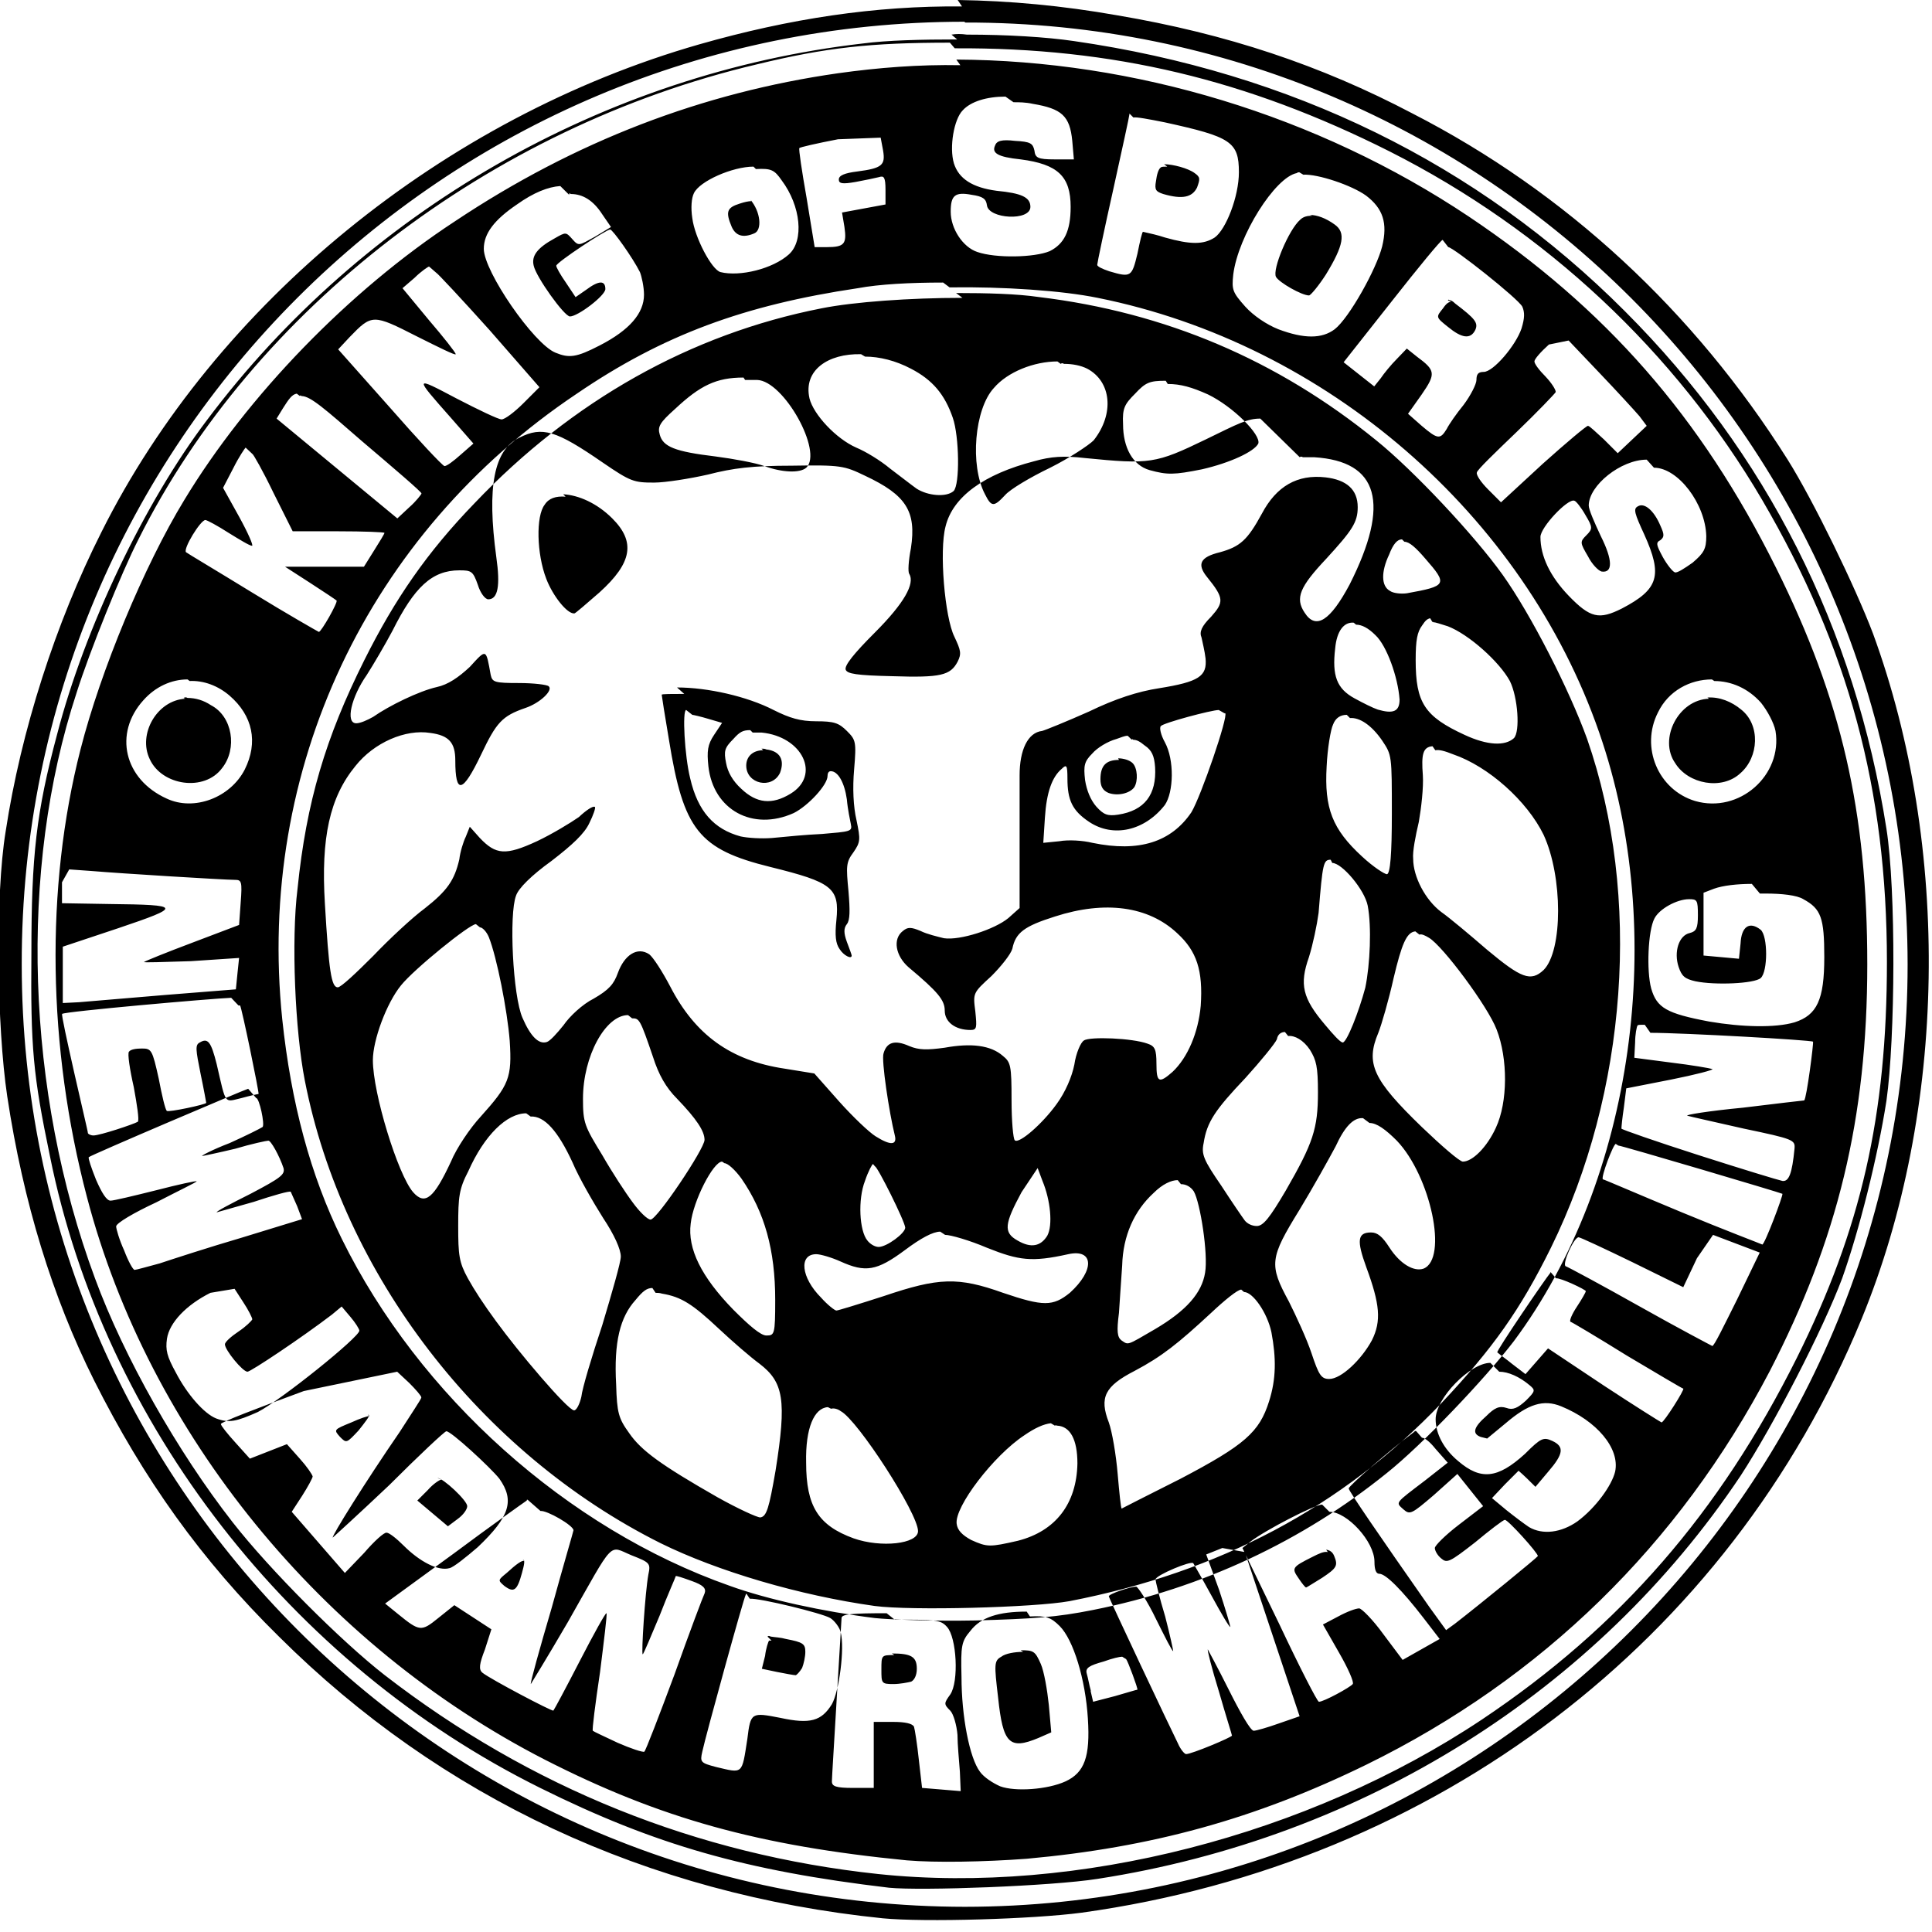 <svg viewBox="0 0 24 24" xmlns="http://www.w3.org/2000/svg"><path d="M11.95.08C10.873.07 9.812.23 8.69.55c-3.18.91-6.01 3.22-7.43 6.06 -.57 1.13-1 2.47-1.19 3.72 -.13.79-.11 2.42.02 3.29 .2 1.32.56 2.49 1.08 3.53 .613 1.22 1.33 2.23 2.295 3.18 2.01 2 4.57 3.2 7.502 3.5 .516.05 1.87.01 2.47-.07 4.4-.61 8.04-3.37 9.69-7.38 1.06-2.58 1.11-5.86.14-8.51 -.22-.58-.74-1.65-1.06-2.16 -1.16-1.84-2.75-3.32-4.66-4.3 -1.14-.6-2.31-.99-3.67-1.22 -.68-.12-1.33-.18-1.98-.19Zm.04.2c6.46-.01 11.7 5.24 11.707 11.7 0 6.46-5.25 11.7-11.71 11.707C5.51 23.68.27 18.43.27 11.98 .26 5.51 5.51.27 11.98.27Zm-.1.21c-.44 0-.87.01-1.17.05C7.5.91 4.51 2.63 2.57 5.22 1.79 6.25 1.05 7.81.71 9.12c-.26.97-.32 1.51-.32 2.72 -.01 1.18.02 1.51.23 2.52 .67 3.33 2.987 6.31 6.09 7.85 1.43.71 2.56 1.03 4.334 1.24 .4.04 2.02-.02 2.59-.11 3.3-.51 6.2-2.33 7.99-5.01 .41-.63 1.02-1.81 1.26-2.45 .21-.59.44-1.5.55-2.205 .11-.78.12-2.62 0-3.38 -.39-2.49-1.49-4.67-3.25-6.43C18.354 2.03 16.04.9 13.34.51 13 .46 12.51.43 12.01.43c-.07-.01-.13-.01-.19 0Zm-.03.11c1.97-.01 3.63.39 5.4 1.28 1.94.98 3.55 2.49 4.63 4.33 1.07 1.83 1.55 3.59 1.55 5.74 0 1.91-.32 3.314-1.12 4.92 -.96 1.92-2.19 3.34-3.91 4.49 -2.16 1.44-5.03 2.18-7.5 1.92 -2.25-.24-4.32-1.07-6.13-2.47 -.54-.42-1.43-1.31-1.89-1.9 -.68-.87-1.35-2.05-1.71-3.03C.32 13.56.23 10.8.95 8.61c.16-.51.56-1.5.77-1.91C3.15 3.84 6.09 1.58 9.4.8c.86-.21 1.42-.27 2.4-.27Zm.07.21v0c-.51-.01-1.02.03-1.52.1 -1.68.24-3.26.84-4.76 1.84 -1.314.86-2.58 2.17-3.36 3.46 -.5.82-1.04 2.12-1.29 3.1 -.44 1.72-.41 3.7.08 5.56 .77 2.94 2.92 5.57 5.69 6.99 1.43.73 2.66 1.07 4.496 1.25 .35.03.96.02 1.49-.02 1.54-.14 2.83-.49 4.22-1.17 2.18-1.07 3.88-2.73 5.01-4.89 .84-1.63 1.21-3.13 1.21-5.05 0-1.9-.32-3.29-1.13-4.92 -.94-1.89-2.12-3.23-3.82-4.37C16.36 1.43 14.09.75 11.88.74Zm.66.46c.07 0 .15 0 .24.02 .36.06.46.15.49.46l.02.23h-.24c-.21 0-.24-.02-.25-.11 -.02-.09-.05-.11-.24-.12 -.17-.02-.23 0-.25.06 -.04.09.03.14.32.17 .46.06.62.21.62.59 0 .3-.08.46-.26.55 -.19.08-.67.09-.9.01 -.18-.06-.33-.29-.33-.5 0-.2.05-.25.26-.21 .14.02.18.05.19.13 .02.17.54.2.54.02 0-.12-.11-.17-.42-.2 -.3-.04-.47-.15-.53-.34 -.06-.2 0-.55.11-.66 .1-.11.3-.17.53-.17Zm1.49.19c.03-.01.19.02.39.06 .82.18.92.24.92.62 0 .3-.16.71-.3.81 -.14.09-.3.09-.62 0v0c-.09-.03-.18-.05-.27-.07 -.01-.01-.04.12-.07.27 -.07.29-.08.3-.35.22 -.09-.03-.15-.06-.15-.08 0-.02.09-.45.2-.94 .11-.5.2-.91.2-.93 0-.01 0-.01 0-.01Zm-3.14.25l.03.16c.03.18-.01.22-.32.26 -.16.02-.23.05-.23.1s.04.06.21.03c.11-.02.25-.05.29-.06 .06-.02.08 0 .08.16v.18l-.27.05 -.27.05 .03.18c.03.21 0 .25-.22.25l-.15 0 -.1-.61c-.06-.34-.1-.61-.09-.62 0-.01.22-.06.48-.11Zm3.56.36c-.04 0-.07 0-.08.01 -.03.02-.05.09-.06.17 -.02.11 0 .13.09.16 .24.07.36.04.42-.08 .04-.11.04-.13-.03-.18 -.08-.06-.27-.11-.38-.11Zm-5.11.03c.19-.01.23.01.32.14 .24.32.28.75.09.92 -.2.18-.61.28-.85.22 -.11-.03-.32-.43-.35-.67 -.02-.13-.01-.25.02-.31 .07-.15.48-.33.74-.33Zm6.8.07c.18-.01.6.13.78.26 .21.16.27.34.2.63 -.07.28-.41.89-.59 1.03 -.16.12-.38.12-.7 0 -.15-.06-.31-.17-.41-.28 -.16-.18-.17-.21-.15-.4 .06-.48.52-1.21.79-1.26v0c.01-.01.02-.01.03-.01Zm-9.12.25V2.41c0-.01.01-.01.02 0 .15 0 .28.08.39.25l.11.16 -.2.121c-.2.11-.2.12-.28.03 -.08-.09-.08-.09-.22-.01 -.22.12-.29.22-.26.34 .03.14.38.63.45.63 .1 0 .44-.26.44-.34 0-.11-.08-.11-.24.01l-.13.09 -.12-.18c-.07-.1-.12-.19-.12-.21 0-.04.62-.45.67-.45 .03 0 .28.35.37.53 .02.05.05.18.05.28 0 .23-.18.44-.55.63 -.29.15-.38.16-.55.09 -.27-.11-.89-1.01-.89-1.29 0-.19.13-.36.41-.55 .21-.15.39-.22.54-.23Zm2.27.08v0 0c-.01-.01-.01-.01-.01-.001 -.03 0-.08.01-.14.03 -.16.05-.18.1-.1.29 .05.11.14.14.28.08 .1-.04.08-.27-.05-.42 -.01-.01-.01-.01-.01-.01Zm6.961.18c-.06 0-.11.01-.15.05 -.14.12-.35.62-.3.71 .04.07.32.23.41.23 .02 0 .12-.12.21-.26 .22-.36.25-.52.11-.62 -.11-.08-.22-.12-.31-.12Zm1.69.39c.06 0 .87.64.92.74 .03.07.03.14-.01.27 -.07.21-.35.54-.47.54 -.07 0-.09.03-.09.1 0 .05-.07.19-.16.31 -.09.11-.18.24-.21.3 -.08.13-.11.13-.31-.04l-.17-.15 .17-.24c.18-.26.17-.3-.06-.47l-.125-.1 -.125.13c-.07.07-.16.18-.2.24l-.08.1 -.19-.15 -.19-.15 .6-.76c.33-.42.61-.76.63-.76Zm-12.57.32c.01 0 .31.32.66.71l.62.71 -.2.2c-.11.11-.23.2-.27.2 -.04 0-.29-.12-.56-.26 -.53-.28-.53-.28-.07.24l.28.32 -.16.14c-.09.08-.17.14-.2.14 -.03-.01-.33-.33-.68-.73l-.64-.72 .14-.15c.28-.29.29-.29.84-.01 .26.13.48.24.48.22 0-.02-.15-.21-.33-.42L5 3.58l.15-.129c.08-.08.17-.14.18-.14Zm6.375.18c.67-.01 1.4.04 1.84.13 2.84.57 5.29 2.69 6.23 5.4 .86 2.47.43 5.56-1.06 7.56 -.36.47-1.14 1.29-1.58 1.64 -1.04.84-2.29 1.43-3.65 1.7 -.45.09-.74.11-1.46.13 -.5.01-1.06-.01-1.25-.03 -.64-.08-1.33-.23-1.8-.4 -2.02-.71-3.86-2.36-4.82-4.31 -.39-.79-.63-1.69-.74-2.73 -.32-3.1 1.06-6.03 3.66-7.77 1.07-.73 2.08-1.1 3.49-1.31 .27-.05.65-.07 1.06-.07Zm.16.13c-.65 0-1.35.05-1.75.13 -1.63.32-3.1 1.15-4.31 2.42 -.59.61-.99 1.19-1.37 1.95 -.48.96-.72 1.76-.83 2.84 -.08.64-.03 1.77.09 2.38 .47 2.41 2.18 4.63 4.42 5.75 .71.35 1.73.65 2.66.78 .45.06 1.98.02 2.42-.06 1.86-.36 3.39-1.17 4.62-2.46 .64-.68.98-1.16 1.36-1.93 .95-1.93 1.13-4.37.45-6.32 -.22-.61-.7-1.55-1.05-2.04 -.35-.49-1.11-1.3-1.57-1.67 -1.23-1-2.62-1.59-4.19-1.78 -.27-.04-.64-.05-1.03-.05Zm6.07.05c-.03 0-.06.02-.1.08 -.09.11-.09.11.06.23 .17.14.28.16.34.04 .04-.09 0-.14-.25-.33 -.03-.03-.05-.04-.07-.04v0c-.01-.01-.01-.01-.02 0Zm1.46.48l.39.41c.21.22.43.46.49.53l.09.12 -.18.17 -.18.17 -.17-.17c-.1-.09-.18-.17-.2-.17 -.02 0-.27.21-.56.47l-.52.48 -.16-.16c-.09-.09-.15-.18-.14-.21 0-.03.23-.25.49-.5s.48-.48.49-.5c0-.03-.05-.11-.125-.19 -.08-.08-.14-.16-.14-.19s.08-.12.18-.21Zm-8.74.2c.18 0 .38.05.57.15 .27.14.42.32.52.61 .08.23.09.83.01.91 -.09.08-.32.06-.46-.03 -.07-.05-.21-.16-.33-.25 -.12-.1-.3-.21-.42-.26 -.25-.11-.53-.41-.58-.61 -.08-.35.23-.56.64-.55Zm2.43.09v0c.01-.01.03-.01.04 0 .11 0 .21.02.29.06 .3.16.34.56.08.89 -.06.06-.3.22-.54.34 -.25.12-.5.27-.56.34 -.14.15-.17.15-.25-.01 -.19-.36-.13-1.06.11-1.32 .17-.2.5-.33.79-.33Zm-3.92.2c.04 0 .09 0 .15 0 .33.01.82.89.61 1.09 -.08.07-.3.06-.52-.02 -.11-.04-.38-.09-.61-.12 -.5-.06-.65-.12-.69-.27 -.03-.1 0-.15.19-.32 .31-.29.51-.39.85-.39Zm5.25.05c.16 0 .3.04.5.13 .31.15.66.5.625.61 -.05.1-.35.24-.7.32 -.35.07-.43.07-.65.01 -.21-.06-.33-.28-.33-.57 -.01-.2.02-.25.15-.38 .13-.14.18-.16.38-.16Zm-10.78.15h0c0-.01.01-.01.02 0 .11 0 .29.16.75.56 .4.34.74.63.74.65 0 .01-.07.1-.15.17l-.15.14 -.75-.62 -.75-.62 .08-.13c.07-.11.11-.17.17-.18Zm-.59.72c.01 0 .13.21.26.48l.24.48h.57c.31 0 .57.01.57.02s-.06.11-.13.22l-.125.2h-.49l-.49 0 .31.2c.17.11.32.21.33.22 .02.02-.19.39-.22.39 -.02-.01-.39-.22-.83-.49 -.44-.27-.81-.49-.82-.5 -.04-.04.18-.4.24-.4 .02 0 .15.07.29.16 .13.08.26.16.29.16 .02 0-.05-.16-.16-.36l-.2-.36 .13-.25c.07-.14.14-.24.15-.25Zm13.01.04v0c.01-.01.02-.01.04 0v0c.04 0 .09 0 .14 0 .8.05.95.57.44 1.58 -.24.45-.42.57-.56.35 -.12-.18-.06-.32.27-.67 .32-.35.39-.45.39-.64 0-.22-.14-.34-.4-.37 -.35-.04-.61.11-.79.45 -.18.33-.27.41-.52.48 -.25.06-.29.15-.16.31 .21.26.21.31.05.49 -.12.12-.15.19-.12.26 .01.05.04.17.05.26 .02.22-.08.29-.58.37 -.26.04-.54.13-.87.29 -.27.12-.54.23-.58.24 -.18.02-.28.24-.28.55 0 .15 0 .59 0 .97l0 .68 -.14.125c-.17.14-.6.28-.8.25 -.08-.02-.21-.05-.29-.09 -.12-.05-.16-.05-.22 0 -.13.1-.09.31.07.45 .37.31.45.41.45.54 0 .14.13.24.32.24 .08 0 .08-.03.06-.23 -.03-.23-.03-.23.2-.44 .12-.12.24-.27.26-.34 .04-.2.15-.28.53-.4 .62-.2 1.16-.13 1.52.21 .24.22.32.46.29.9 -.03.33-.16.641-.35.82 -.17.15-.2.13-.2-.1 0-.18-.02-.22-.11-.25 -.19-.07-.72-.09-.79-.04 -.04.02-.1.16-.12.3 -.03.15-.11.34-.22.49 -.18.25-.47.5-.52.45 -.02-.02-.04-.24-.04-.5 0-.43-.01-.47-.11-.55 -.15-.13-.39-.16-.72-.1 -.22.03-.32.03-.44-.02 -.18-.08-.28-.05-.32.09 -.03.08.07.74.14 1.02 .03.12-.05.13-.24.01 -.08-.05-.28-.24-.45-.43l-.31-.35 -.37-.06c-.67-.1-1.11-.42-1.42-1.02 -.1-.19-.21-.36-.26-.4 -.15-.1-.31.01-.39.23 -.05.14-.11.21-.3.32 -.14.07-.3.22-.375.33 -.08.1-.17.2-.21.21 -.1.03-.2-.07-.3-.3 -.12-.27-.17-1.29-.08-1.52 .03-.09.19-.25.44-.43 .26-.2.41-.34.47-.47 .05-.1.08-.19.07-.2 -.02-.02-.11.04-.2.125 -.1.07-.33.21-.52.3 -.39.18-.51.17-.71-.04l-.125-.14 -.05.125c-.03.06-.07.19-.08.28 -.06.26-.15.39-.43.61 -.15.11-.44.38-.64.59 -.21.21-.4.39-.44.39 -.08 0-.11-.2-.16-1.04 -.05-.82.06-1.32.38-1.71 .23-.29.62-.46.93-.41 .23.03.31.12.31.34 0 .43.09.41.32-.07 .19-.4.26-.48.55-.58 .18-.06.35-.22.29-.27 -.02-.02-.19-.04-.37-.04 -.3 0-.33-.01-.35-.1 -.06-.33-.05-.33-.26-.1 -.14.13-.27.22-.41.25 -.22.05-.59.23-.79.37 -.07.04-.16.08-.21.08 -.14 0-.06-.33.13-.6 .08-.125.23-.38.32-.55 .27-.54.49-.75.83-.75 .15 0 .17.01.23.18 .03.1.09.18.13.18 .12 0 .15-.17.1-.52 -.12-.88-.03-1.34.29-1.49 .28-.14.45-.09 1.03.31 .35.24.39.25.64.25 .14 0 .45-.05.67-.1 .31-.08.55-.11 1.04-.11 .61-.01.65 0 .91.125 .51.24.64.44.57.9 -.03.15-.04.3-.02.32 .07.12-.06.36-.43.73 -.26.26-.38.41-.36.46 .02.05.13.07.58.08 .6.02.72-.01.81-.18 .05-.1.04-.14-.04-.31 -.12-.24-.19-1.07-.11-1.37 .09-.37.48-.65 1.1-.81 .21-.06.37-.07.63-.04 .81.08.88.07 1.5-.23 .41-.2.52-.26.68-.26Zm4.4.13c.3 0 .64.45.65.85 0 .16-.03.21-.17.33 -.1.07-.19.13-.22.12 -.03-.01-.1-.1-.15-.19 -.08-.15-.09-.18-.03-.21 .05-.04.05-.07 0-.18 -.08-.19-.2-.29-.28-.24 -.06.03-.04.09.08.35 .23.51.18.68-.28.92 -.28.14-.39.12-.66-.16 -.23-.24-.35-.49-.35-.73 0-.12.34-.48.42-.45 .02 0 .09.09.14.18 .09.15.09.17.01.25 -.08.08-.08.09.02.26 .05.1.13.18.17.19 .14.02.14-.14-.01-.44 -.08-.17-.15-.33-.15-.38 0-.25.4-.57.72-.57Zm-13.52.36c-.12-.01-.21.02-.26.1 -.11.14-.1.61.02.92 .08.21.26.44.35.43 .01 0 .15-.12.31-.26 .41-.37.45-.63.16-.92 -.19-.19-.42-.29-.61-.3Zm10.42.56c.06 0 .14.07.26.21 .28.32.27.34-.23.43 -.07.01-.17 0-.21-.03 -.11-.06-.11-.24-.01-.45 .05-.13.1-.19.16-.19Zm.35 1v0c0-.01 0-.01.01 0 .03 0 .08.02.18.05 .26.1.64.44.77.68 .1.2.13.63.05.71 -.11.1-.33.09-.61-.04 -.5-.23-.61-.4-.61-.93 0-.25.02-.35.08-.43 .04-.06.06-.08.1-.09Zm-.95.03c.07 0 .15.04.24.13 .14.13.28.52.3.8 0 .15-.08.18-.27.125 -.06-.02-.18-.08-.29-.14 -.22-.12-.28-.28-.24-.62 .02-.22.11-.33.23-.32Zm-14.49.7H2.35c.18-.01.36.06.5.18 .29.25.36.58.19.92 -.18.35-.63.52-.97.36 -.53-.24-.66-.81-.29-1.22 .15-.17.35-.26.55-.26Zm18.94 0c.21 0 .42.09.58.27 .08.1.16.25.18.35 .09.55-.45 1.03-1 .87 -.46-.14-.68-.67-.46-1.1 .13-.27.4-.41.67-.41ZM8.5 8.62c-.15 0-.28 0-.28.01s.04.266.09.56c.18 1.12.37 1.36 1.26 1.58 .77.19.86.26.82.66 -.02.19-.01.29.04.36 .05.08.15.13.15.08 0-.01-.03-.09-.06-.17 -.04-.11-.04-.17 0-.22 .04-.05.04-.17.02-.41 -.03-.31-.03-.36.06-.48 .09-.13.09-.16.04-.4 -.04-.17-.05-.4-.03-.63 .03-.35.02-.37-.09-.48 -.1-.1-.16-.12-.38-.12 -.2 0-.33-.04-.53-.14 -.33-.17-.82-.28-1.2-.28Zm-6.2.06c-.35.02-.59.44-.44.75 .15.33.68.41.9.11 .19-.24.13-.64-.14-.78 -.09-.06-.19-.09-.29-.09v0c-.02-.01-.03-.01-.05 0Zm18.93 0c-.38.01-.63.5-.42.8 .16.26.58.34.81.125 .23-.2.25-.6.01-.79 -.12-.1-.27-.16-.42-.15Zm-6.02.18s.01 0 .01 0c.04.04-.3 1.03-.42 1.23 -.25.37-.65.5-1.23.38 -.12-.03-.3-.04-.41-.02l-.2.02 .02-.31c.02-.32.09-.51.21-.61 .06-.06.07-.04.07.12 0 .27.06.4.27.54 .3.2.69.11.94-.21 .11-.16.12-.56 0-.78 -.05-.09-.07-.18-.05-.2 .03-.04.63-.2.72-.2Zm-6.61.02c.01 0 .1.02.2.05l.17.05 -.1.15c-.08.12-.09.2-.07.39 .06.54.55.81 1.06.58 .18-.09.42-.35.42-.46 0-.03.01-.06.04-.06 .09 0 .17.14.2.35 .01.12.04.26.05.31 .02.09-.01.09-.36.12l-.001 0c-.21.01-.41.03-.62.05 -.13.01-.3 0-.39-.02 -.33-.09-.53-.31-.625-.72 -.07-.28-.1-.85-.05-.85Zm8.17.04c.12-.01.27.09.4.28 .12.18.12.18.12.91 0 .5-.02.74-.06.75 -.03 0-.17-.09-.31-.22 -.37-.34-.47-.6-.44-1.12 .01-.22.05-.46.08-.52 .03-.08.09-.12.17-.12Zm-7.42.18c.03 0 .06 0 .11 0 .51.05.74.53.36.76 -.23.14-.42.12-.61-.06 -.11-.1-.17-.21-.19-.32 -.03-.15-.02-.19.09-.3 .08-.09.12-.11.21-.11Zm4.71.09h-.001c0-.01.01-.01.02 0 .04 0 .08.02.14.07 .09.06.12.13.13.27 .02.34-.13.54-.46.59 -.13.02-.18 0-.27-.1 -.07-.08-.12-.2-.14-.33 -.02-.18-.01-.23.09-.33 .06-.07.19-.15.3-.18 .06-.02.1-.04.14-.04Zm-4.58.13c-.13 0-.21.08-.21.19 0 .23.32.3.42.09 .06-.16 0-.27-.17-.29v0c-.02-.01-.04-.01-.06-.01Zm8.35 0c.05-.01.12.01.22.05 .44.15.92.58 1.125 1 .24.52.24 1.44 0 1.68 -.16.15-.28.1-.7-.25 -.22-.19-.47-.4-.57-.47 -.2-.15-.35-.44-.35-.66 -.01-.09.03-.29.07-.46 .03-.17.06-.43.05-.58 -.02-.26 0-.35.12-.36Zm-3.93.12c-.16 0-.23.07-.23.24 0 .09.03.14.1.17 .11.04.26.01.32-.07 .05-.08.04-.24-.02-.3 -.04-.04-.12-.06-.18-.06Zm2.65 1.28c.12 0 .4.33.44.53 .05.26.03.73-.03 1.02 -.08.3-.23.68-.28.68 -.03 0-.12-.1-.22-.22 -.28-.33-.32-.5-.2-.84 .05-.16.1-.4.12-.55 .05-.62.06-.66.15-.66ZM.86 10.8l.28.02c.35.03 1.65.11 1.78.11 .08 0 .09.02.07.28l-.02.28 -.58.22c-.32.12-.59.23-.6.24 -.02.01.25 0 .58-.01l.6-.04 -.02.19 -.02.2 -.88.07c-.48.04-.96.08-1.07.09l-.2.01 0-.35v-.35l.69-.23c.8-.27.79-.29-.11-.3l-.59-.01v-.26Zm21.002.3c.02 0 .05 0 .07 0 .2 0 .39.02.47.07 .22.12.26.23.26.72 0 .53-.09.72-.37.81 -.24.07-.65.06-1.06-.01 -.53-.1-.65-.17-.72-.41 -.06-.22-.04-.72.04-.87 .06-.12.28-.24.43-.24 .1 0 .11.01.11.2 0 .16-.02.2-.1.22 -.14.03-.2.24-.14.42 .04.12.08.15.21.18 .24.05.73.03.81-.04 .09-.08.09-.52 0-.6 -.14-.11-.24-.04-.25.17l-.02.19 -.22-.02 -.22-.02v-.78l.13-.05c.11-.04.29-.06.47-.06Zm-15.9.42c.03 0 .08.05.11.12 .1.25.23.91.26 1.29 .03.46-.01.55-.36.94 -.13.14-.3.39-.37.56 -.21.45-.32.55-.47.38 -.19-.22-.5-1.23-.5-1.64 0-.25.17-.71.35-.93 .16-.2.85-.76.93-.76Zm11.67.09c.03-.01.07.01.12.04 .17.1.73.85.84 1.14 .14.36.14.9-.01 1.22 -.11.24-.29.42-.41.42 -.04 0-.27-.2-.51-.43 -.61-.59-.7-.79-.54-1.17 .04-.1.13-.41.19-.68 .1-.42.16-.57.27-.58Zm-14.67.88c.01 0 .02 0 .02 0 .02.02.24 1.09.23 1.1 -.01 0-.1.02-.21.05 -.22.05-.19.1-.31-.42 -.07-.28-.11-.33-.21-.27 -.06.03-.05.09.01.39 .04.19.07.36.07.36 0 .02-.47.12-.49.1 -.02-.02-.06-.19-.1-.4 -.08-.36-.09-.375-.21-.375 -.07 0-.14.01-.16.04 -.02.02.01.22.06.44 .04.22.07.41.05.43 -.05.03-.47.17-.55.17 -.04 0-.07-.02-.07-.03 0-.02-.08-.35-.17-.75 -.09-.4-.16-.72-.15-.73 .03-.03 1.85-.19 2.1-.2Zm4.89.16c.09 0 .1.01.26.48 .07.22.16.38.3.52 .24.25.34.4.34.51 0 .11-.59.99-.67.99 -.04 0-.14-.1-.22-.21 -.09-.12-.26-.38-.38-.59 -.22-.36-.24-.4-.24-.7 0-.53.28-1.04.56-1.04Zm12.65.18c.41 0 2 .09 2.02.11 .01.01-.08.71-.11.73 -.01 0-.35.04-.76.09 -.42.04-.73.09-.69.1 .03.01.35.08.7.16 .62.13.64.14.63.25 -.03.31-.07.41-.15.4 -.05-.01-.51-.15-1.04-.32s-.96-.32-.96-.33c0-.02.01-.13.03-.26l.03-.24 .56-.11c.3-.06.53-.12.51-.13 -.03-.01-.26-.05-.51-.08l-.46-.06 .01-.19c0-.1.02-.2.03-.21 0-.01.03-.01.09-.01Zm-4.5.04c.08-.01.19.05.27.17 .08.13.1.21.1.53 0 .45-.06.63-.4 1.22 -.2.34-.28.44-.36.44 -.06 0-.12-.03-.15-.07 -.03-.04-.16-.23-.29-.43 -.22-.32-.25-.39-.22-.53 .04-.26.14-.41.52-.81 .19-.21.37-.43.39-.48 .01-.06.05-.09.1-.09Zm-12.82.77c.04 0 .11.33.08.36 -.03.02-.21.11-.41.2 -.21.08-.36.16-.34.16 .01 0 .2-.04.41-.09 .2-.06.39-.1.41-.1 .03-.01.14.19.19.34 .02.08-.03.12-.41.32 -.24.12-.43.22-.42.23 0 0 .21-.06.46-.13 .24-.08.45-.14.46-.125 0 0 .04.09.08.18l.06.16 -.75.23c-.41.12-.87.27-1.02.32 -.15.04-.29.08-.31.08 -.02 0-.08-.11-.129-.24 -.06-.13-.1-.27-.1-.3 0-.04.22-.17.5-.3 .27-.14.5-.25.5-.26 0-.01-.23.04-.5.11 -.28.07-.53.13-.57.13 -.05 0-.11-.1-.18-.26 -.06-.15-.1-.27-.09-.28 .01-.02 1.96-.85 1.98-.85Zm3.41.23c.17-.01.34.18.52.57 .08.19.26.5.38.69 .14.21.22.39.22.48 0 .07-.11.45-.23.85 -.13.39-.25.79-.26.89 -.02.09-.06.17-.09.17 -.04 0-.22-.19-.41-.41 -.44-.51-.75-.94-.91-1.23 -.11-.2-.12-.29-.12-.65 0-.36.01-.46.125-.68 .2-.45.48-.72.72-.72Zm10.42.08h0c.09 0 .2.08.34.22 .42.44.64 1.47.33 1.59 -.12.04-.29-.06-.42-.26 -.09-.14-.15-.19-.23-.19 -.17 0-.18.1-.06.43 .17.46.19.67.07.91 -.13.24-.38.48-.53.48 -.1 0-.13-.05-.22-.32 -.06-.18-.19-.46-.28-.64 -.25-.46-.24-.54.13-1.14 .17-.28.37-.64.45-.79 .11-.24.22-.36.34-.35Zm3.09.28c.04 0 2.03.59 2.04.6 .01.02-.22.63-.25.63 -.02-.01-.47-.18-1-.4 -.53-.22-.968-.41-.98-.41 -.03-.02.13-.44.16-.44ZM9 14.45c.04 0 .13.08.21.19 .29.42.42.89.42 1.51 0 .43-.01.44-.11.44 -.07 0-.21-.12-.41-.32 -.4-.41-.57-.76-.53-1.07 .03-.28.28-.77.39-.77Zm1.87.04c.03 0 .37.68.375.76 0 .07-.23.24-.33.24 -.05 0-.11-.04-.14-.08 -.1-.12-.12-.51-.03-.74 .04-.12.09-.21.1-.21Zm2.02.02l.06.16c.1.24.13.55.06.68 -.08.13-.2.16-.37.06 -.18-.1-.16-.21.05-.6Zm1.78.2c.06 0 .12.03.16.09 .08.14.18.78.14 1.01 -.04.25-.23.47-.62.7 -.36.21-.33.2-.42.14 -.05-.04-.06-.11-.03-.34 .01-.17.03-.43.04-.59 .01-.37.15-.68.39-.9 .11-.11.22-.16.3-.16Zm-2.93.63c.07 0 .31.07.52.16 .4.16.56.18 1.01.08 .32-.07.33.2.02.48 -.21.17-.33.17-.83 0 -.56-.2-.8-.19-1.48.04 -.31.1-.57.18-.59.18 -.02 0-.11-.07-.19-.16 -.25-.25-.28-.54-.06-.54 .05 0 .19.04.3.09 .31.14.45.12.8-.14 .2-.15.35-.23.44-.23Zm9.54 0l.29.11 .29.11 -.28.58c-.16.32-.29.59-.31.58 -.02-.01-.42-.22-.9-.49 -.48-.27-.89-.49-.92-.5 -.05-.02.1-.36.16-.36 .02 0 .32.14.67.31l.63.31 .17-.36Zm-1.95.54c.05-.01.37.14.37.16 0 .01-.05.1-.11.19s-.1.18-.08.19c.01 0 .33.19.7.42 .37.22.69.41.7.41 .02.01-.24.42-.27.42 -.02-.01-.34-.21-.72-.46l-.69-.46 -.14.16 -.14.16 -.17-.13v0c-.06-.05-.12-.09-.18-.14 -.02-.01.6-.92.66-.99 0-.01 0-.01 0-.01Zm-16.416.13l.11.17c.06.09.11.19.11.21 -.01.02-.08.09-.17.15 -.09.06-.17.13-.17.16 0 .07.22.34.28.34 .04 0 .67-.42 1.05-.71l.12-.1 .11.13c.06.07.11.15.11.17 0 .08-.97.86-1.26 1.01 -.27.12-.36.14-.52.08 -.15-.06-.36-.3-.5-.57 -.11-.2-.13-.28-.11-.42 .03-.2.24-.42.54-.57Zm12.54.04c.11 0 .29.26.34.5 .06.32.06.58-.03.86 -.12.38-.3.54-1.1.96 -.4.2-.73.37-.73.37 -.01 0-.03-.2-.05-.43 -.02-.24-.07-.53-.11-.64 -.12-.31-.05-.45.32-.64 .34-.18.54-.34.95-.72 .17-.16.33-.29.375-.29Zm-7.31.01c.02 0 .05 0 .08.01 .24.04.38.13.71.44 .16.15.39.35.5.43 .3.23.34.45.2 1.33 -.08.46-.11.57-.19.58 -.04 0-.28-.11-.53-.25 -.7-.4-.95-.58-1.1-.8 -.13-.18-.15-.25-.16-.6 -.03-.53.05-.84.24-1.05 .09-.11.14-.15.21-.15Zm-3.21.98l.15.14c.08.08.15.16.15.18 0 .02-.13.21-.27.43 -.42.61-.85 1.3-.83 1.31 0 0 .32-.29.7-.65 .37-.37.69-.67.71-.67 .05-.01.55.45.66.59 .19.27.13.47-.27.85 -.14.12-.3.25-.35.26 -.14.04-.37-.08-.57-.28 -.09-.09-.18-.16-.21-.16 -.03-.01-.16.11-.28.25l-.24.25 -.33-.38 -.33-.38 .13-.2c.07-.11.13-.22.13-.24 -.01-.03-.07-.12-.16-.22l-.16-.18 -.23.09 -.23.09 -.18-.2c-.1-.11-.18-.21-.18-.23 -.01-.02.46-.2 1.03-.41Zm13.69 0c.11 0 .25.06.38.17 .07.06.07.07-.05.19 -.1.09-.16.12-.24.09 -.09-.03-.15 0-.25.1 -.16.14-.18.22-.07.26 .04.01.08.02.08.02s.11-.09.23-.19c.28-.24.47-.3.69-.21 .44.18.73.52.67.81 -.04.17-.24.45-.47.62 -.2.14-.43.17-.6.07 -.06-.04-.18-.13-.28-.21l-.18-.15 .16-.17 .17-.17c.07.06.14.13.21.2l.16-.19c.19-.22.2-.31.05-.38 -.11-.05-.14-.04-.34.16 -.34.31-.55.33-.83.09 -.18-.15-.28-.34-.28-.52 0-.26.43-.7.68-.7Zm-8.3.46c.03-.01.08 0 .12.03 .21.11.96 1.27.96 1.49 0 .16-.46.21-.8.09 -.44-.16-.59-.4-.59-.94 -.01-.43.1-.68.27-.69Zm-5.73.09c-.03 0-.12.03-.23.08 -.22.09-.22.09-.14.18 .08.08.08.08.23-.08 .08-.1.14-.18.13-.19 -.01-.01-.01-.01-.01 0Zm8.51.12c.01-.01.02 0 .03 0 .16.01.25.17.25.47 -.01.5-.27.84-.74.96 -.35.08-.38.08-.58-.01 -.11-.06-.17-.12-.18-.2 -.03-.21.46-.85.84-1.1 .13-.09.24-.14.33-.15Zm4.56.15c.03 0 .09.04.17.14l.15.17 -.28.22c-.38.29-.37.27-.27.36 .08.07.1.06.38-.18l.29-.26 .16.2 .16.2 -.3.23c-.17.13-.3.26-.3.29 0 .03.03.09.08.13 .07.06.1.05.42-.2 .18-.15.35-.28.37-.28 .04 0 .41.41.41.45 -.01.02-.72.6-1.03.84l-.11.08 -.21-.29c-.63-.9-1-1.44-1-1.47 0-.03.49-.46.81-.7v0c.01-.01.02-.02.03-.01Zm-12.18.52c-.02 0-.1.05-.17.13l-.13.13 .19.16 .19.16 .12-.09c.07-.05.12-.12.12-.16 0-.07-.3-.35-.37-.35Zm1.23.39c.08-.01.41.18.41.24 0 .01-.13.45-.27.96 -.15.51-.27.94-.26.95 0 0 .21-.34.46-.77 .59-1.04.5-.95.79-.83 .23.09.24.1.21.24 -.04.22-.09.99-.07.99 .01 0 .1-.22.21-.48 .1-.26.2-.48.2-.49 0-.01.09.02.2.06 .14.05.18.09.16.15 -.02.04-.19.49-.375 1.01 -.19.51-.359.95-.375.96 -.02.01-.17-.04-.33-.11 -.17-.08-.3-.14-.31-.15 -.01-.01.03-.33.09-.73 .05-.4.09-.72.08-.73 -.01-.01-.16.26-.33.59 -.17.33-.32.61-.33.62 -.02.01-.78-.39-.88-.47 -.05-.04-.04-.11.03-.29l.08-.25 -.23-.15 -.23-.15 -.2.16c-.21.17-.23.17-.5-.05l-.16-.13 .85-.62c.47-.35.88-.64.91-.66 0-.01 0-.01.01-.01Zm9.8.01c.22 0 .56.37.56.62 0 .1.02.15.06.15 .08 0 .28.2.55.55l.2.26 -.23.13 -.23.13 -.24-.32c-.13-.18-.27-.32-.3-.32 -.04 0-.15.04-.26.1l-.19.1 .2.35c.11.19.19.37.17.39 -.03.04-.36.22-.42.22 -.02 0-.24-.43-.49-.96l-.46-.95 .1-.08c.18-.14.8-.46.89-.46Zm-.02.5c-.05-.01-.11.02-.19.06 -.26.13-.26.14-.17.27 .04.06.08.11.09.11 .01 0 .1-.06.2-.12 .18-.12.2-.15.15-.27 -.02-.05-.05-.07-.1-.08Zm-1.03 0l.34 1.02 .34 1.02 -.26.09c-.14.05-.28.09-.31.09 -.04 0-.17-.23-.31-.51 -.14-.28-.26-.5-.26-.5 -.01 0 .05.24.14.53 .08.28.16.53.16.54 0 .02-.5.23-.57.23 -.02 0-.07-.06-.1-.13 -.1-.2-.86-1.81-.86-1.83 0-.03.27-.12.34-.12 .02 0 .14.18.25.41 .11.22.2.4.21.39 0-.01-.04-.2-.1-.43 -.07-.23-.12-.44-.12-.46 0-.05.45-.24.47-.2 0 0 .11.19.23.41 .12.22.22.39.23.38 0-.01-.06-.22-.14-.46l-.16-.44 .2-.08Zm-8.95.11c-.03-.01-.1.04-.22.15 -.11.09-.11.09-.03.16 .12.09.16.06.22-.16 .03-.11.04-.16.01-.17Zm2.8.47c.12-.01.9.18 1 .24 .05.03.12.12.13.18 .05.2-.02.73-.11.89 -.13.21-.27.25-.64.17 -.36-.07-.37-.07-.41.26 -.07.45-.05.43-.39.35 -.19-.05-.2-.06-.17-.19 .04-.19.52-1.93.54-1.95 0-.01 0-.01.01-.01Zm3.48.22c.2-.01.26.01.37.12 .17.17.32.66.35 1.15 .03.47-.04.67-.28.78 -.22.1-.62.13-.81.06 -.09-.04-.2-.11-.25-.18 -.13-.17-.23-.69-.23-1.18 -.01-.39 0-.44.11-.57 .13-.17.35-.24.7-.24Zm-1.68.04c.51 0 .57 0 .65.09 .12.13.15.68.04.84 -.08.11-.08.12 0 .2 .04.04.08.18.09.3 0 .12.02.32.03.46l.01.24 -.24-.02 -.24-.02 -.04-.35c-.02-.19-.05-.38-.06-.41 -.02-.04-.11-.06-.26-.06h-.24v.82h-.26c-.21 0-.26-.02-.26-.08 0-.05.03-.51.06-1.03s.06-.97.06-1c0-.05.14-.06.56-.06Zm-1.53.26c-.02 0-.03 0-.03 0 -.01.01-.04.1-.05.19l-.04.16 .19.04c.1.02.21.04.23.04 .01 0 .05-.04.08-.09 .02-.05.04-.14.04-.2 0-.1-.03-.12-.24-.16v0c-.07-.02-.13-.02-.19-.03v0c-.02-.01-.03-.01-.04 0Zm3.125.14c-.1 0-.22.02-.27.06 -.09.05-.09.09-.04.51 .06.57.14.65.5.5l.16-.07 -.03-.34c-.02-.19-.06-.42-.1-.51 -.07-.16-.09-.17-.25-.17Zm-1.6.04c-.16 0-.16 0-.16.18 0 .17 0 .18.15.18 .08 0 .18-.02.22-.03 .04-.02.07-.08.07-.16 0-.15-.07-.19-.31-.19Zm2.88.05s0-.01 0 0c.02.02.15.37.14.38 -.01 0-.14.04-.28.08l-.27.07 -.03-.13L13.55 21c-.02-.07-.03-.14-.05-.21 -.02-.07.03-.1.21-.15 .11-.04.2-.06.23-.06Z"/></svg>
